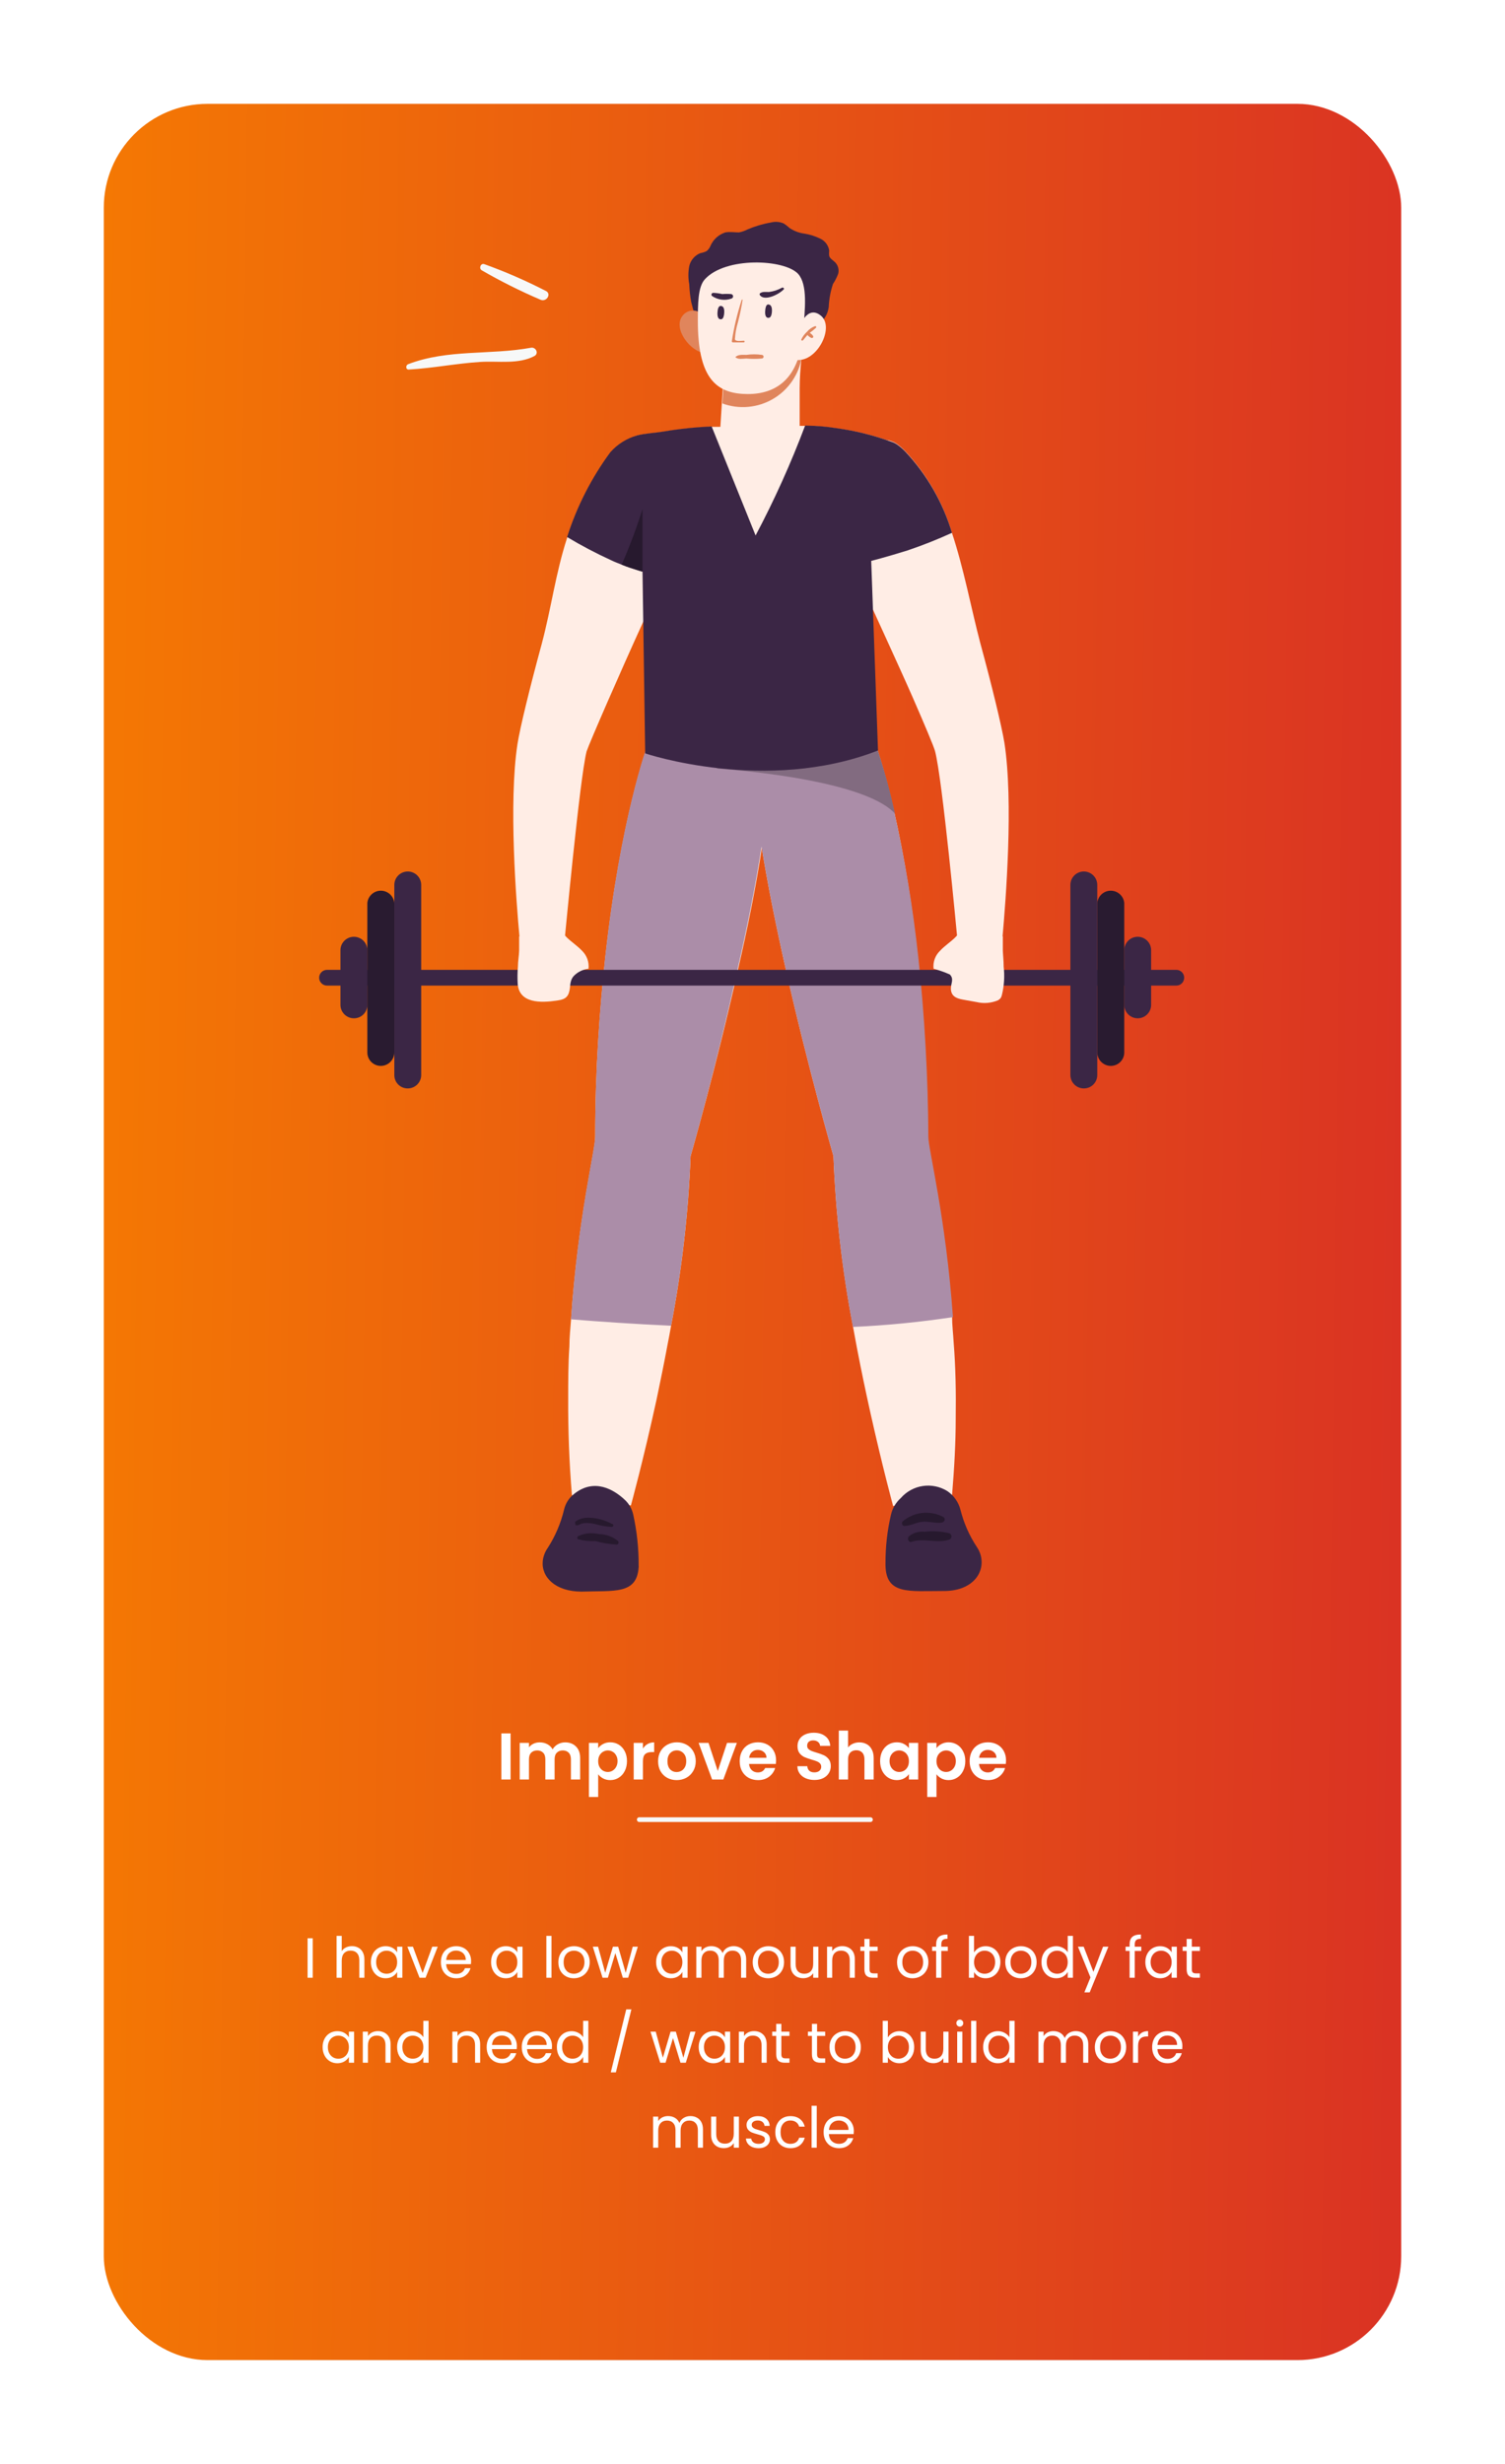 <svg width="319" height="522" viewBox="0 0 319 522" fill="none" xmlns="http://www.w3.org/2000/svg">
<g filter="url(#filter0_d_1_624)">
<rect x="22" y="12" width="275" height="478" rx="22" fill="url(#paint0_linear_1_624)"/>
</g>
<path d="M108.224 367.228V377H106.264V367.228H108.224ZM119.792 369.132C120.744 369.132 121.51 369.426 122.088 370.014C122.676 370.593 122.97 371.405 122.97 372.45V377H121.01V372.716C121.01 372.109 120.856 371.647 120.548 371.33C120.24 371.003 119.82 370.84 119.288 370.84C118.756 370.84 118.332 371.003 118.014 371.33C117.706 371.647 117.552 372.109 117.552 372.716V377H115.592V372.716C115.592 372.109 115.438 371.647 115.13 371.33C114.822 371.003 114.402 370.84 113.87 370.84C113.329 370.84 112.9 371.003 112.582 371.33C112.274 371.647 112.12 372.109 112.12 372.716V377H110.16V369.244H112.12V370.182C112.372 369.855 112.694 369.599 113.086 369.412C113.488 369.225 113.926 369.132 114.402 369.132C115.009 369.132 115.55 369.263 116.026 369.524C116.502 369.776 116.871 370.14 117.132 370.616C117.384 370.168 117.748 369.809 118.224 369.538C118.71 369.267 119.232 369.132 119.792 369.132ZM126.79 370.364C127.042 370.009 127.388 369.715 127.826 369.482C128.274 369.239 128.783 369.118 129.352 369.118C130.015 369.118 130.612 369.281 131.144 369.608C131.686 369.935 132.11 370.401 132.418 371.008C132.736 371.605 132.894 372.301 132.894 373.094C132.894 373.887 132.736 374.592 132.418 375.208C132.11 375.815 131.686 376.286 131.144 376.622C130.612 376.958 130.015 377.126 129.352 377.126C128.783 377.126 128.279 377.009 127.84 376.776C127.411 376.543 127.061 376.249 126.79 375.894V380.696H124.83V369.244H126.79V370.364ZM130.892 373.094C130.892 372.627 130.794 372.226 130.598 371.89C130.412 371.545 130.16 371.283 129.842 371.106C129.534 370.929 129.198 370.84 128.834 370.84C128.48 370.84 128.144 370.933 127.826 371.12C127.518 371.297 127.266 371.559 127.07 371.904C126.884 372.249 126.79 372.655 126.79 373.122C126.79 373.589 126.884 373.995 127.07 374.34C127.266 374.685 127.518 374.951 127.826 375.138C128.144 375.315 128.48 375.404 128.834 375.404C129.198 375.404 129.534 375.311 129.842 375.124C130.16 374.937 130.412 374.671 130.598 374.326C130.794 373.981 130.892 373.57 130.892 373.094ZM136.279 370.448C136.531 370.037 136.857 369.715 137.259 369.482C137.669 369.249 138.136 369.132 138.659 369.132V371.19H138.141C137.525 371.19 137.058 371.335 136.741 371.624C136.433 371.913 136.279 372.417 136.279 373.136V377H134.319V369.244H136.279V370.448ZM143.423 377.126C142.676 377.126 142.004 376.963 141.407 376.636C140.809 376.3 140.338 375.829 139.993 375.222C139.657 374.615 139.489 373.915 139.489 373.122C139.489 372.329 139.661 371.629 140.007 371.022C140.361 370.415 140.842 369.949 141.449 369.622C142.055 369.286 142.732 369.118 143.479 369.118C144.225 369.118 144.902 369.286 145.509 369.622C146.115 369.949 146.591 370.415 146.937 371.022C147.291 371.629 147.469 372.329 147.469 373.122C147.469 373.915 147.287 374.615 146.923 375.222C146.568 375.829 146.083 376.3 145.467 376.636C144.86 376.963 144.179 377.126 143.423 377.126ZM143.423 375.418C143.777 375.418 144.109 375.334 144.417 375.166C144.734 374.989 144.986 374.727 145.173 374.382C145.359 374.037 145.453 373.617 145.453 373.122C145.453 372.385 145.257 371.82 144.865 371.428C144.482 371.027 144.011 370.826 143.451 370.826C142.891 370.826 142.419 371.027 142.037 371.428C141.663 371.82 141.477 372.385 141.477 373.122C141.477 373.859 141.659 374.429 142.023 374.83C142.396 375.222 142.863 375.418 143.423 375.418ZM152.14 375.194L154.1 369.244H156.186L153.316 377H150.936L148.08 369.244H150.18L152.14 375.194ZM164.497 372.954C164.497 373.234 164.479 373.486 164.441 373.71H158.771C158.818 374.27 159.014 374.709 159.359 375.026C159.705 375.343 160.129 375.502 160.633 375.502C161.361 375.502 161.879 375.189 162.187 374.564H164.301C164.077 375.311 163.648 375.927 163.013 376.412C162.379 376.888 161.599 377.126 160.675 377.126C159.929 377.126 159.257 376.963 158.659 376.636C158.071 376.3 157.609 375.829 157.273 375.222C156.947 374.615 156.783 373.915 156.783 373.122C156.783 372.319 156.947 371.615 157.273 371.008C157.6 370.401 158.057 369.935 158.645 369.608C159.233 369.281 159.91 369.118 160.675 369.118C161.413 369.118 162.071 369.277 162.649 369.594C163.237 369.911 163.69 370.364 164.007 370.952C164.334 371.531 164.497 372.198 164.497 372.954ZM162.467 372.394C162.458 371.89 162.276 371.489 161.921 371.19C161.567 370.882 161.133 370.728 160.619 370.728C160.134 370.728 159.723 370.877 159.387 371.176C159.061 371.465 158.86 371.871 158.785 372.394H162.467ZM172.638 377.098C171.957 377.098 171.341 376.981 170.79 376.748C170.249 376.515 169.819 376.179 169.502 375.74C169.185 375.301 169.021 374.783 169.012 374.186H171.112C171.14 374.587 171.28 374.905 171.532 375.138C171.793 375.371 172.148 375.488 172.596 375.488C173.053 375.488 173.413 375.381 173.674 375.166C173.935 374.942 174.066 374.653 174.066 374.298C174.066 374.009 173.977 373.771 173.8 373.584C173.623 373.397 173.399 373.253 173.128 373.15C172.867 373.038 172.503 372.917 172.036 372.786C171.401 372.599 170.883 372.417 170.482 372.24C170.09 372.053 169.749 371.778 169.46 371.414C169.18 371.041 169.04 370.546 169.04 369.93C169.04 369.351 169.185 368.847 169.474 368.418C169.763 367.989 170.169 367.662 170.692 367.438C171.215 367.205 171.812 367.088 172.484 367.088C173.492 367.088 174.309 367.335 174.934 367.83C175.569 368.315 175.919 368.997 175.984 369.874H173.828C173.809 369.538 173.665 369.263 173.394 369.048C173.133 368.824 172.783 368.712 172.344 368.712C171.961 368.712 171.653 368.81 171.42 369.006C171.196 369.202 171.084 369.487 171.084 369.86C171.084 370.121 171.168 370.341 171.336 370.518C171.513 370.686 171.728 370.826 171.98 370.938C172.241 371.041 172.605 371.162 173.072 371.302C173.707 371.489 174.225 371.675 174.626 371.862C175.027 372.049 175.373 372.329 175.662 372.702C175.951 373.075 176.096 373.565 176.096 374.172C176.096 374.695 175.961 375.18 175.69 375.628C175.419 376.076 175.023 376.435 174.5 376.706C173.977 376.967 173.357 377.098 172.638 377.098ZM182.163 369.132C182.751 369.132 183.274 369.263 183.731 369.524C184.188 369.776 184.543 370.154 184.795 370.658C185.056 371.153 185.187 371.75 185.187 372.45V377H183.227V372.716C183.227 372.1 183.073 371.629 182.765 371.302C182.457 370.966 182.037 370.798 181.505 370.798C180.964 370.798 180.534 370.966 180.217 371.302C179.909 371.629 179.755 372.1 179.755 372.716V377H177.795V366.64H179.755V370.21C180.007 369.874 180.343 369.613 180.763 369.426C181.183 369.23 181.65 369.132 182.163 369.132ZM186.547 373.094C186.547 372.31 186.701 371.615 187.009 371.008C187.326 370.401 187.751 369.935 188.283 369.608C188.824 369.281 189.426 369.118 190.089 369.118C190.668 369.118 191.172 369.235 191.601 369.468C192.04 369.701 192.39 369.995 192.651 370.35V369.244H194.625V377H192.651V375.866C192.399 376.23 192.049 376.533 191.601 376.776C191.162 377.009 190.654 377.126 190.075 377.126C189.422 377.126 188.824 376.958 188.283 376.622C187.751 376.286 187.326 375.815 187.009 375.208C186.701 374.592 186.547 373.887 186.547 373.094ZM192.651 373.122C192.651 372.646 192.558 372.24 192.371 371.904C192.184 371.559 191.932 371.297 191.615 371.12C191.298 370.933 190.957 370.84 190.593 370.84C190.229 370.84 189.893 370.929 189.585 371.106C189.277 371.283 189.025 371.545 188.829 371.89C188.642 372.226 188.549 372.627 188.549 373.094C188.549 373.561 188.642 373.971 188.829 374.326C189.025 374.671 189.277 374.937 189.585 375.124C189.902 375.311 190.238 375.404 190.593 375.404C190.957 375.404 191.298 375.315 191.615 375.138C191.932 374.951 192.184 374.69 192.371 374.354C192.558 374.009 192.651 373.598 192.651 373.122ZM198.499 370.364C198.751 370.009 199.097 369.715 199.535 369.482C199.983 369.239 200.492 369.118 201.061 369.118C201.724 369.118 202.321 369.281 202.853 369.608C203.395 369.935 203.819 370.401 204.127 371.008C204.445 371.605 204.603 372.301 204.603 373.094C204.603 373.887 204.445 374.592 204.127 375.208C203.819 375.815 203.395 376.286 202.853 376.622C202.321 376.958 201.724 377.126 201.061 377.126C200.492 377.126 199.988 377.009 199.549 376.776C199.12 376.543 198.77 376.249 198.499 375.894V380.696H196.539V369.244H198.499V370.364ZM202.601 373.094C202.601 372.627 202.503 372.226 202.307 371.89C202.121 371.545 201.869 371.283 201.551 371.106C201.243 370.929 200.907 370.84 200.543 370.84C200.189 370.84 199.853 370.933 199.535 371.12C199.227 371.297 198.975 371.559 198.779 371.904C198.593 372.249 198.499 372.655 198.499 373.122C198.499 373.589 198.593 373.995 198.779 374.34C198.975 374.685 199.227 374.951 199.535 375.138C199.853 375.315 200.189 375.404 200.543 375.404C200.907 375.404 201.243 375.311 201.551 375.124C201.869 374.937 202.121 374.671 202.307 374.326C202.503 373.981 202.601 373.57 202.601 373.094ZM213.238 372.954C213.238 373.234 213.219 373.486 213.182 373.71H207.512C207.558 374.27 207.754 374.709 208.1 375.026C208.445 375.343 208.87 375.502 209.374 375.502C210.102 375.502 210.62 375.189 210.928 374.564H213.042C212.818 375.311 212.388 375.927 211.754 376.412C211.119 376.888 210.34 377.126 209.416 377.126C208.669 377.126 207.997 376.963 207.4 376.636C206.812 376.3 206.35 375.829 206.014 375.222C205.687 374.615 205.524 373.915 205.524 373.122C205.524 372.319 205.687 371.615 206.014 371.008C206.34 370.401 206.798 369.935 207.386 369.608C207.974 369.281 208.65 369.118 209.416 369.118C210.153 369.118 210.811 369.277 211.39 369.594C211.978 369.911 212.43 370.364 212.748 370.952C213.074 371.531 213.238 372.198 213.238 372.954ZM211.208 372.394C211.198 371.89 211.016 371.489 210.662 371.19C210.307 370.882 209.873 370.728 209.36 370.728C208.874 370.728 208.464 370.877 208.128 371.176C207.801 371.465 207.6 371.871 207.526 372.394H211.208Z" fill="white"/>
<path d="M66.284 410.636V419H65.192V410.636H66.284ZM74.608 412.304C75.104 412.304 75.552 412.412 75.952 412.628C76.352 412.836 76.664 413.152 76.888 413.576C77.12 414 77.236 414.516 77.236 415.124V419H76.156V415.28C76.156 414.624 75.992 414.124 75.664 413.78C75.336 413.428 74.888 413.252 74.32 413.252C73.744 413.252 73.284 413.432 72.94 413.792C72.604 414.152 72.436 414.676 72.436 415.364V419H71.344V410.12H72.436V413.36C72.652 413.024 72.948 412.764 73.324 412.58C73.708 412.396 74.136 412.304 74.608 412.304ZM78.612 415.688C78.612 415.016 78.748 414.428 79.02 413.924C79.292 413.412 79.664 413.016 80.136 412.736C80.616 412.456 81.148 412.316 81.732 412.316C82.308 412.316 82.808 412.44 83.232 412.688C83.656 412.936 83.972 413.248 84.18 413.624V412.424H85.284V419H84.18V417.776C83.964 418.16 83.64 418.48 83.208 418.736C82.784 418.984 82.288 419.108 81.72 419.108C81.136 419.108 80.608 418.964 80.136 418.676C79.664 418.388 79.292 417.984 79.02 417.464C78.748 416.944 78.612 416.352 78.612 415.688ZM84.18 415.7C84.18 415.204 84.08 414.772 83.88 414.404C83.68 414.036 83.408 413.756 83.064 413.564C82.728 413.364 82.356 413.264 81.948 413.264C81.54 413.264 81.168 413.36 80.832 413.552C80.496 413.744 80.228 414.024 80.028 414.392C79.828 414.76 79.728 415.192 79.728 415.688C79.728 416.192 79.828 416.632 80.028 417.008C80.228 417.376 80.496 417.66 80.832 417.86C81.168 418.052 81.54 418.148 81.948 418.148C82.356 418.148 82.728 418.052 83.064 417.86C83.408 417.66 83.68 417.376 83.88 417.008C84.08 416.632 84.18 416.196 84.18 415.7ZM89.577 417.992L91.617 412.424H92.781L90.201 419H88.929L86.349 412.424H87.525L89.577 417.992ZM99.856 415.46C99.856 415.668 99.844 415.888 99.82 416.12H94.564C94.604 416.768 94.824 417.276 95.224 417.644C95.632 418.004 96.124 418.184 96.7 418.184C97.172 418.184 97.564 418.076 97.876 417.86C98.196 417.636 98.42 417.34 98.548 416.972H99.724C99.548 417.604 99.196 418.12 98.668 418.52C98.14 418.912 97.484 419.108 96.7 419.108C96.076 419.108 95.516 418.968 95.02 418.688C94.532 418.408 94.148 418.012 93.868 417.5C93.588 416.98 93.448 416.38 93.448 415.7C93.448 415.02 93.584 414.424 93.856 413.912C94.128 413.4 94.508 413.008 94.996 412.736C95.492 412.456 96.06 412.316 96.7 412.316C97.324 412.316 97.876 412.452 98.356 412.724C98.836 412.996 99.204 413.372 99.46 413.852C99.724 414.324 99.856 414.86 99.856 415.46ZM98.728 415.232C98.728 414.816 98.636 414.46 98.452 414.164C98.268 413.86 98.016 413.632 97.696 413.48C97.384 413.32 97.036 413.24 96.652 413.24C96.1 413.24 95.628 413.416 95.236 413.768C94.852 414.12 94.632 414.608 94.576 415.232H98.728ZM104.088 415.688C104.088 415.016 104.224 414.428 104.496 413.924C104.768 413.412 105.14 413.016 105.612 412.736C106.092 412.456 106.624 412.316 107.208 412.316C107.784 412.316 108.284 412.44 108.708 412.688C109.132 412.936 109.448 413.248 109.656 413.624V412.424H110.76V419H109.656V417.776C109.44 418.16 109.116 418.48 108.684 418.736C108.26 418.984 107.764 419.108 107.196 419.108C106.612 419.108 106.084 418.964 105.612 418.676C105.14 418.388 104.768 417.984 104.496 417.464C104.224 416.944 104.088 416.352 104.088 415.688ZM109.656 415.7C109.656 415.204 109.556 414.772 109.356 414.404C109.156 414.036 108.884 413.756 108.54 413.564C108.204 413.364 107.832 413.264 107.424 413.264C107.016 413.264 106.644 413.36 106.308 413.552C105.972 413.744 105.704 414.024 105.504 414.392C105.304 414.76 105.204 415.192 105.204 415.688C105.204 416.192 105.304 416.632 105.504 417.008C105.704 417.376 105.972 417.66 106.308 417.86C106.644 418.052 107.016 418.148 107.424 418.148C107.832 418.148 108.204 418.052 108.54 417.86C108.884 417.66 109.156 417.376 109.356 417.008C109.556 416.632 109.656 416.196 109.656 415.7ZM116.897 410.12V419H115.805V410.12H116.897ZM121.626 419.108C121.01 419.108 120.45 418.968 119.946 418.688C119.45 418.408 119.058 418.012 118.77 417.5C118.49 416.98 118.35 416.38 118.35 415.7C118.35 415.028 118.494 414.436 118.782 413.924C119.078 413.404 119.478 413.008 119.982 412.736C120.486 412.456 121.05 412.316 121.674 412.316C122.298 412.316 122.862 412.456 123.366 412.736C123.87 413.008 124.266 413.4 124.554 413.912C124.85 414.424 124.998 415.02 124.998 415.7C124.998 416.38 124.846 416.98 124.542 417.5C124.246 418.012 123.842 418.408 123.33 418.688C122.818 418.968 122.25 419.108 121.626 419.108ZM121.626 418.148C122.018 418.148 122.386 418.056 122.73 417.872C123.074 417.688 123.35 417.412 123.558 417.044C123.774 416.676 123.882 416.228 123.882 415.7C123.882 415.172 123.778 414.724 123.57 414.356C123.362 413.988 123.09 413.716 122.754 413.54C122.418 413.356 122.054 413.264 121.662 413.264C121.262 413.264 120.894 413.356 120.558 413.54C120.23 413.716 119.966 413.988 119.766 414.356C119.566 414.724 119.466 415.172 119.466 415.7C119.466 416.236 119.562 416.688 119.754 417.056C119.954 417.424 120.218 417.7 120.546 417.884C120.874 418.06 121.234 418.148 121.626 418.148ZM135.194 412.424L133.142 419H132.014L130.43 413.78L128.846 419H127.718L125.654 412.424H126.77L128.282 417.944L129.914 412.424H131.03L132.626 417.956L134.114 412.424H135.194ZM139.069 415.688C139.069 415.016 139.205 414.428 139.477 413.924C139.749 413.412 140.121 413.016 140.593 412.736C141.073 412.456 141.605 412.316 142.189 412.316C142.765 412.316 143.265 412.44 143.689 412.688C144.113 412.936 144.429 413.248 144.637 413.624V412.424H145.741V419H144.637V417.776C144.421 418.16 144.097 418.48 143.665 418.736C143.241 418.984 142.745 419.108 142.177 419.108C141.593 419.108 141.065 418.964 140.593 418.676C140.121 418.388 139.749 417.984 139.477 417.464C139.205 416.944 139.069 416.352 139.069 415.688ZM144.637 415.7C144.637 415.204 144.537 414.772 144.337 414.404C144.137 414.036 143.865 413.756 143.521 413.564C143.185 413.364 142.813 413.264 142.405 413.264C141.997 413.264 141.625 413.36 141.289 413.552C140.953 413.744 140.685 414.024 140.485 414.392C140.285 414.76 140.185 415.192 140.185 415.688C140.185 416.192 140.285 416.632 140.485 417.008C140.685 417.376 140.953 417.66 141.289 417.86C141.625 418.052 141.997 418.148 142.405 418.148C142.813 418.148 143.185 418.052 143.521 417.86C143.865 417.66 144.137 417.376 144.337 417.008C144.537 416.632 144.637 416.196 144.637 415.7ZM155.494 412.304C156.006 412.304 156.462 412.412 156.862 412.628C157.262 412.836 157.578 413.152 157.81 413.576C158.042 414 158.158 414.516 158.158 415.124V419H157.078V415.28C157.078 414.624 156.914 414.124 156.586 413.78C156.266 413.428 155.83 413.252 155.278 413.252C154.71 413.252 154.258 413.436 153.922 413.804C153.586 414.164 153.418 414.688 153.418 415.376V419H152.338V415.28C152.338 414.624 152.174 414.124 151.846 413.78C151.526 413.428 151.09 413.252 150.538 413.252C149.97 413.252 149.518 413.436 149.182 413.804C148.846 414.164 148.678 414.688 148.678 415.376V419H147.586V412.424H148.678V413.372C148.894 413.028 149.182 412.764 149.542 412.58C149.91 412.396 150.314 412.304 150.754 412.304C151.306 412.304 151.794 412.428 152.218 412.676C152.642 412.924 152.958 413.288 153.166 413.768C153.35 413.304 153.654 412.944 154.078 412.688C154.502 412.432 154.974 412.304 155.494 412.304ZM162.817 419.108C162.201 419.108 161.641 418.968 161.137 418.688C160.641 418.408 160.249 418.012 159.961 417.5C159.681 416.98 159.541 416.38 159.541 415.7C159.541 415.028 159.685 414.436 159.973 413.924C160.269 413.404 160.669 413.008 161.173 412.736C161.677 412.456 162.241 412.316 162.865 412.316C163.489 412.316 164.053 412.456 164.557 412.736C165.061 413.008 165.457 413.4 165.745 413.912C166.041 414.424 166.189 415.02 166.189 415.7C166.189 416.38 166.037 416.98 165.733 417.5C165.437 418.012 165.033 418.408 164.521 418.688C164.009 418.968 163.441 419.108 162.817 419.108ZM162.817 418.148C163.209 418.148 163.577 418.056 163.921 417.872C164.265 417.688 164.541 417.412 164.749 417.044C164.965 416.676 165.073 416.228 165.073 415.7C165.073 415.172 164.969 414.724 164.761 414.356C164.553 413.988 164.281 413.716 163.945 413.54C163.609 413.356 163.245 413.264 162.853 413.264C162.453 413.264 162.085 413.356 161.749 413.54C161.421 413.716 161.157 413.988 160.957 414.356C160.757 414.724 160.657 415.172 160.657 415.7C160.657 416.236 160.753 416.688 160.945 417.056C161.145 417.424 161.409 417.7 161.737 417.884C162.065 418.06 162.425 418.148 162.817 418.148ZM173.457 412.424V419H172.365V418.028C172.157 418.364 171.865 418.628 171.489 418.82C171.121 419.004 170.713 419.096 170.265 419.096C169.753 419.096 169.293 418.992 168.885 418.784C168.477 418.568 168.153 418.248 167.913 417.824C167.681 417.4 167.565 416.884 167.565 416.276V412.424H168.645V416.132C168.645 416.78 168.809 417.28 169.137 417.632C169.465 417.976 169.913 418.148 170.481 418.148C171.065 418.148 171.525 417.968 171.861 417.608C172.197 417.248 172.365 416.724 172.365 416.036V412.424H173.457ZM178.505 412.304C179.305 412.304 179.953 412.548 180.449 413.036C180.945 413.516 181.193 414.212 181.193 415.124V419H180.113V415.28C180.113 414.624 179.949 414.124 179.621 413.78C179.293 413.428 178.845 413.252 178.277 413.252C177.701 413.252 177.241 413.432 176.897 413.792C176.561 414.152 176.393 414.676 176.393 415.364V419H175.301V412.424H176.393V413.36C176.609 413.024 176.901 412.764 177.269 412.58C177.645 412.396 178.057 412.304 178.505 412.304ZM184.309 413.324V417.2C184.309 417.52 184.377 417.748 184.513 417.884C184.649 418.012 184.885 418.076 185.221 418.076H186.025V419H185.041C184.433 419 183.977 418.86 183.673 418.58C183.369 418.3 183.217 417.84 183.217 417.2V413.324H182.365V412.424H183.217V410.768H184.309V412.424H186.025V413.324H184.309ZM193.415 419.108C192.799 419.108 192.239 418.968 191.735 418.688C191.239 418.408 190.847 418.012 190.559 417.5C190.279 416.98 190.139 416.38 190.139 415.7C190.139 415.028 190.283 414.436 190.571 413.924C190.867 413.404 191.267 413.008 191.771 412.736C192.275 412.456 192.839 412.316 193.463 412.316C194.087 412.316 194.651 412.456 195.155 412.736C195.659 413.008 196.055 413.4 196.343 413.912C196.639 414.424 196.787 415.02 196.787 415.7C196.787 416.38 196.635 416.98 196.331 417.5C196.035 418.012 195.631 418.408 195.119 418.688C194.607 418.968 194.039 419.108 193.415 419.108ZM193.415 418.148C193.807 418.148 194.175 418.056 194.519 417.872C194.863 417.688 195.139 417.412 195.347 417.044C195.563 416.676 195.671 416.228 195.671 415.7C195.671 415.172 195.567 414.724 195.359 414.356C195.151 413.988 194.879 413.716 194.543 413.54C194.207 413.356 193.843 413.264 193.451 413.264C193.051 413.264 192.683 413.356 192.347 413.54C192.019 413.716 191.755 413.988 191.555 414.356C191.355 414.724 191.255 415.172 191.255 415.7C191.255 416.236 191.351 416.688 191.543 417.056C191.743 417.424 192.007 417.7 192.335 417.884C192.663 418.06 193.023 418.148 193.415 418.148ZM200.899 413.324H199.519V419H198.427V413.324H197.575V412.424H198.427V411.956C198.427 411.22 198.615 410.684 198.991 410.348C199.375 410.004 199.987 409.832 200.827 409.832V410.744C200.347 410.744 200.007 410.84 199.807 411.032C199.615 411.216 199.519 411.524 199.519 411.956V412.424H200.899V413.324ZM206.463 413.648C206.687 413.256 207.015 412.936 207.447 412.688C207.879 412.44 208.371 412.316 208.923 412.316C209.515 412.316 210.047 412.456 210.519 412.736C210.991 413.016 211.363 413.412 211.635 413.924C211.907 414.428 212.043 415.016 212.043 415.688C212.043 416.352 211.907 416.944 211.635 417.464C211.363 417.984 210.987 418.388 210.507 418.676C210.035 418.964 209.507 419.108 208.923 419.108C208.355 419.108 207.855 418.984 207.423 418.736C206.999 418.488 206.679 418.172 206.463 417.788V419H205.371V410.12H206.463V413.648ZM210.927 415.688C210.927 415.192 210.827 414.76 210.627 414.392C210.427 414.024 210.155 413.744 209.811 413.552C209.475 413.36 209.103 413.264 208.695 413.264C208.295 413.264 207.923 413.364 207.579 413.564C207.243 413.756 206.971 414.04 206.763 414.416C206.563 414.784 206.463 415.212 206.463 415.7C206.463 416.196 206.563 416.632 206.763 417.008C206.971 417.376 207.243 417.66 207.579 417.86C207.923 418.052 208.295 418.148 208.695 418.148C209.103 418.148 209.475 418.052 209.811 417.86C210.155 417.66 210.427 417.376 210.627 417.008C210.827 416.632 210.927 416.192 210.927 415.688ZM216.349 419.108C215.733 419.108 215.173 418.968 214.669 418.688C214.173 418.408 213.781 418.012 213.493 417.5C213.213 416.98 213.073 416.38 213.073 415.7C213.073 415.028 213.217 414.436 213.505 413.924C213.801 413.404 214.201 413.008 214.705 412.736C215.209 412.456 215.773 412.316 216.397 412.316C217.021 412.316 217.585 412.456 218.089 412.736C218.593 413.008 218.989 413.4 219.277 413.912C219.573 414.424 219.721 415.02 219.721 415.7C219.721 416.38 219.569 416.98 219.265 417.5C218.969 418.012 218.565 418.408 218.053 418.688C217.541 418.968 216.973 419.108 216.349 419.108ZM216.349 418.148C216.741 418.148 217.109 418.056 217.453 417.872C217.797 417.688 218.073 417.412 218.281 417.044C218.497 416.676 218.605 416.228 218.605 415.7C218.605 415.172 218.501 414.724 218.293 414.356C218.085 413.988 217.813 413.716 217.477 413.54C217.141 413.356 216.777 413.264 216.385 413.264C215.985 413.264 215.617 413.356 215.281 413.54C214.953 413.716 214.689 413.988 214.489 414.356C214.289 414.724 214.189 415.172 214.189 415.7C214.189 416.236 214.285 416.688 214.477 417.056C214.677 417.424 214.941 417.7 215.269 417.884C215.597 418.06 215.957 418.148 216.349 418.148ZM220.748 415.688C220.748 415.016 220.884 414.428 221.156 413.924C221.428 413.412 221.8 413.016 222.272 412.736C222.752 412.456 223.288 412.316 223.88 412.316C224.392 412.316 224.868 412.436 225.308 412.676C225.748 412.908 226.084 413.216 226.316 413.6V410.12H227.42V419H226.316V417.764C226.1 418.156 225.78 418.48 225.356 418.736C224.932 418.984 224.436 419.108 223.868 419.108C223.284 419.108 222.752 418.964 222.272 418.676C221.8 418.388 221.428 417.984 221.156 417.464C220.884 416.944 220.748 416.352 220.748 415.688ZM226.316 415.7C226.316 415.204 226.216 414.772 226.016 414.404C225.816 414.036 225.544 413.756 225.2 413.564C224.864 413.364 224.492 413.264 224.084 413.264C223.676 413.264 223.304 413.36 222.968 413.552C222.632 413.744 222.364 414.024 222.164 414.392C221.964 414.76 221.864 415.192 221.864 415.688C221.864 416.192 221.964 416.632 222.164 417.008C222.364 417.376 222.632 417.66 222.968 417.86C223.304 418.052 223.676 418.148 224.084 418.148C224.492 418.148 224.864 418.052 225.2 417.86C225.544 417.66 225.816 417.376 226.016 417.008C226.216 416.632 226.316 416.196 226.316 415.7ZM234.93 412.424L230.97 422.096H229.842L231.138 418.928L228.486 412.424H229.698L231.762 417.752L233.802 412.424H234.93ZM241.903 413.324H240.523V419H239.431V413.324H238.579V412.424H239.431V411.956C239.431 411.22 239.619 410.684 239.995 410.348C240.379 410.004 240.991 409.832 241.831 409.832V410.744C241.351 410.744 241.011 410.84 240.811 411.032C240.619 411.216 240.523 411.524 240.523 411.956V412.424H241.903V413.324ZM242.768 415.688C242.768 415.016 242.904 414.428 243.176 413.924C243.448 413.412 243.82 413.016 244.292 412.736C244.772 412.456 245.304 412.316 245.888 412.316C246.464 412.316 246.964 412.44 247.388 412.688C247.812 412.936 248.128 413.248 248.336 413.624V412.424H249.44V419H248.336V417.776C248.12 418.16 247.796 418.48 247.364 418.736C246.94 418.984 246.444 419.108 245.876 419.108C245.292 419.108 244.764 418.964 244.292 418.676C243.82 418.388 243.448 417.984 243.176 417.464C242.904 416.944 242.768 416.352 242.768 415.688ZM248.336 415.7C248.336 415.204 248.236 414.772 248.036 414.404C247.836 414.036 247.564 413.756 247.22 413.564C246.884 413.364 246.512 413.264 246.104 413.264C245.696 413.264 245.324 413.36 244.988 413.552C244.652 413.744 244.384 414.024 244.184 414.392C243.984 414.76 243.884 415.192 243.884 415.688C243.884 416.192 243.984 416.632 244.184 417.008C244.384 417.376 244.652 417.66 244.988 417.86C245.324 418.052 245.696 418.148 246.104 418.148C246.512 418.148 246.884 418.052 247.22 417.86C247.564 417.66 247.836 417.376 248.036 417.008C248.236 416.632 248.336 416.196 248.336 415.7ZM252.617 413.324V417.2C252.617 417.52 252.685 417.748 252.821 417.884C252.957 418.012 253.193 418.076 253.529 418.076H254.333V419H253.349C252.741 419 252.285 418.86 251.981 418.58C251.677 418.3 251.525 417.84 251.525 417.2V413.324H250.673V412.424H251.525V410.768H252.617V412.424H254.333V413.324H252.617ZM68.381 433.688C68.381 433.016 68.517 432.428 68.789 431.924C69.061 431.412 69.433 431.016 69.905 430.736C70.385 430.456 70.917 430.316 71.501 430.316C72.077 430.316 72.577 430.44 73.001 430.688C73.425 430.936 73.741 431.248 73.949 431.624V430.424H75.053V437H73.949V435.776C73.733 436.16 73.409 436.48 72.977 436.736C72.553 436.984 72.057 437.108 71.489 437.108C70.905 437.108 70.377 436.964 69.905 436.676C69.433 436.388 69.061 435.984 68.789 435.464C68.517 434.944 68.381 434.352 68.381 433.688ZM73.949 433.7C73.949 433.204 73.849 432.772 73.649 432.404C73.449 432.036 73.177 431.756 72.833 431.564C72.497 431.364 72.125 431.264 71.717 431.264C71.309 431.264 70.937 431.36 70.601 431.552C70.265 431.744 69.997 432.024 69.797 432.392C69.597 432.76 69.497 433.192 69.497 433.688C69.497 434.192 69.597 434.632 69.797 435.008C69.997 435.376 70.265 435.66 70.601 435.86C70.937 436.052 71.309 436.148 71.717 436.148C72.125 436.148 72.497 436.052 72.833 435.86C73.177 435.66 73.449 435.376 73.649 435.008C73.849 434.632 73.949 434.196 73.949 433.7ZM80.103 430.304C80.903 430.304 81.551 430.548 82.047 431.036C82.543 431.516 82.791 432.212 82.791 433.124V437H81.711V433.28C81.711 432.624 81.547 432.124 81.219 431.78C80.891 431.428 80.443 431.252 79.875 431.252C79.299 431.252 78.839 431.432 78.495 431.792C78.159 432.152 77.991 432.676 77.991 433.364V437H76.899V430.424H77.991V431.36C78.207 431.024 78.499 430.764 78.867 430.58C79.243 430.396 79.655 430.304 80.103 430.304ZM84.166 433.688C84.166 433.016 84.302 432.428 84.574 431.924C84.846 431.412 85.218 431.016 85.69 430.736C86.17 430.456 86.706 430.316 87.298 430.316C87.81 430.316 88.286 430.436 88.726 430.676C89.166 430.908 89.502 431.216 89.734 431.6V428.12H90.838V437H89.734V435.764C89.518 436.156 89.198 436.48 88.774 436.736C88.35 436.984 87.854 437.108 87.286 437.108C86.702 437.108 86.17 436.964 85.69 436.676C85.218 436.388 84.846 435.984 84.574 435.464C84.302 434.944 84.166 434.352 84.166 433.688ZM89.734 433.7C89.734 433.204 89.634 432.772 89.434 432.404C89.234 432.036 88.962 431.756 88.618 431.564C88.282 431.364 87.91 431.264 87.502 431.264C87.094 431.264 86.722 431.36 86.386 431.552C86.05 431.744 85.782 432.024 85.582 432.392C85.382 432.76 85.282 433.192 85.282 433.688C85.282 434.192 85.382 434.632 85.582 435.008C85.782 435.376 86.05 435.66 86.386 435.86C86.722 436.052 87.094 436.148 87.502 436.148C87.91 436.148 88.282 436.052 88.618 435.86C88.962 435.66 89.234 435.376 89.434 435.008C89.634 434.632 89.734 434.196 89.734 433.7ZM99.087 430.304C99.887 430.304 100.535 430.548 101.031 431.036C101.527 431.516 101.775 432.212 101.775 433.124V437H100.695V433.28C100.695 432.624 100.531 432.124 100.203 431.78C99.875 431.428 99.427 431.252 98.859 431.252C98.283 431.252 97.823 431.432 97.479 431.792C97.143 432.152 96.975 432.676 96.975 433.364V437H95.883V430.424H96.975V431.36C97.191 431.024 97.483 430.764 97.851 430.58C98.227 430.396 98.639 430.304 99.087 430.304ZM109.559 433.46C109.559 433.668 109.547 433.888 109.523 434.12H104.267C104.307 434.768 104.527 435.276 104.927 435.644C105.335 436.004 105.827 436.184 106.403 436.184C106.875 436.184 107.267 436.076 107.579 435.86C107.899 435.636 108.123 435.34 108.251 434.972H109.427C109.251 435.604 108.899 436.12 108.371 436.52C107.843 436.912 107.187 437.108 106.403 437.108C105.779 437.108 105.219 436.968 104.723 436.688C104.235 436.408 103.851 436.012 103.571 435.5C103.291 434.98 103.151 434.38 103.151 433.7C103.151 433.02 103.287 432.424 103.559 431.912C103.831 431.4 104.211 431.008 104.699 430.736C105.195 430.456 105.763 430.316 106.403 430.316C107.027 430.316 107.579 430.452 108.059 430.724C108.539 430.996 108.907 431.372 109.163 431.852C109.427 432.324 109.559 432.86 109.559 433.46ZM108.431 433.232C108.431 432.816 108.339 432.46 108.155 432.164C107.971 431.86 107.719 431.632 107.399 431.48C107.087 431.32 106.739 431.24 106.355 431.24C105.803 431.24 105.331 431.416 104.939 431.768C104.555 432.12 104.335 432.608 104.279 433.232H108.431ZM117 433.46C117 433.668 116.988 433.888 116.964 434.12H111.708C111.748 434.768 111.968 435.276 112.368 435.644C112.776 436.004 113.268 436.184 113.844 436.184C114.316 436.184 114.708 436.076 115.02 435.86C115.34 435.636 115.564 435.34 115.692 434.972H116.868C116.692 435.604 116.34 436.12 115.812 436.52C115.284 436.912 114.628 437.108 113.844 437.108C113.22 437.108 112.66 436.968 112.164 436.688C111.676 436.408 111.292 436.012 111.012 435.5C110.732 434.98 110.592 434.38 110.592 433.7C110.592 433.02 110.728 432.424 111 431.912C111.272 431.4 111.652 431.008 112.14 430.736C112.636 430.456 113.204 430.316 113.844 430.316C114.468 430.316 115.02 430.452 115.5 430.724C115.98 430.996 116.348 431.372 116.604 431.852C116.868 432.324 117 432.86 117 433.46ZM115.872 433.232C115.872 432.816 115.78 432.46 115.596 432.164C115.412 431.86 115.16 431.632 114.84 431.48C114.528 431.32 114.18 431.24 113.796 431.24C113.244 431.24 112.772 431.416 112.38 431.768C111.996 432.12 111.776 432.608 111.72 433.232H115.872ZM118.034 433.688C118.034 433.016 118.17 432.428 118.442 431.924C118.714 431.412 119.086 431.016 119.558 430.736C120.038 430.456 120.574 430.316 121.166 430.316C121.678 430.316 122.154 430.436 122.594 430.676C123.034 430.908 123.37 431.216 123.602 431.6V428.12H124.706V437H123.602V435.764C123.386 436.156 123.066 436.48 122.642 436.736C122.218 436.984 121.722 437.108 121.154 437.108C120.57 437.108 120.038 436.964 119.558 436.676C119.086 436.388 118.714 435.984 118.442 435.464C118.17 434.944 118.034 434.352 118.034 433.688ZM123.602 433.7C123.602 433.204 123.502 432.772 123.302 432.404C123.102 432.036 122.83 431.756 122.486 431.564C122.15 431.364 121.778 431.264 121.37 431.264C120.962 431.264 120.59 431.36 120.254 431.552C119.918 431.744 119.65 432.024 119.45 432.392C119.25 432.76 119.15 433.192 119.15 433.688C119.15 434.192 119.25 434.632 119.45 435.008C119.65 435.376 119.918 435.66 120.254 435.86C120.59 436.052 120.962 436.148 121.37 436.148C121.778 436.148 122.15 436.052 122.486 435.86C122.83 435.66 123.102 435.376 123.302 435.008C123.502 434.632 123.602 434.196 123.602 433.7ZM133.83 425.696L130.542 439.04H129.462L132.738 425.696H133.83ZM147.416 430.424L145.364 437H144.236L142.652 431.78L141.068 437H139.94L137.876 430.424H138.992L140.504 435.944L142.136 430.424H143.252L144.848 435.956L146.336 430.424H147.416ZM148.092 433.688C148.092 433.016 148.228 432.428 148.5 431.924C148.772 431.412 149.144 431.016 149.616 430.736C150.096 430.456 150.628 430.316 151.212 430.316C151.788 430.316 152.288 430.44 152.712 430.688C153.136 430.936 153.452 431.248 153.66 431.624V430.424H154.764V437H153.66V435.776C153.444 436.16 153.12 436.48 152.688 436.736C152.264 436.984 151.768 437.108 151.2 437.108C150.616 437.108 150.088 436.964 149.616 436.676C149.144 436.388 148.772 435.984 148.5 435.464C148.228 434.944 148.092 434.352 148.092 433.688ZM153.66 433.7C153.66 433.204 153.56 432.772 153.36 432.404C153.16 432.036 152.888 431.756 152.544 431.564C152.208 431.364 151.836 431.264 151.428 431.264C151.02 431.264 150.648 431.36 150.312 431.552C149.976 431.744 149.708 432.024 149.508 432.392C149.308 432.76 149.208 433.192 149.208 433.688C149.208 434.192 149.308 434.632 149.508 435.008C149.708 435.376 149.976 435.66 150.312 435.86C150.648 436.052 151.02 436.148 151.428 436.148C151.836 436.148 152.208 436.052 152.544 435.86C152.888 435.66 153.16 435.376 153.36 435.008C153.56 434.632 153.66 434.196 153.66 433.7ZM159.814 430.304C160.614 430.304 161.262 430.548 161.758 431.036C162.254 431.516 162.502 432.212 162.502 433.124V437H161.422V433.28C161.422 432.624 161.258 432.124 160.93 431.78C160.602 431.428 160.154 431.252 159.586 431.252C159.01 431.252 158.55 431.432 158.206 431.792C157.87 432.152 157.702 432.676 157.702 433.364V437H156.61V430.424H157.702V431.36C157.918 431.024 158.21 430.764 158.578 430.58C158.954 430.396 159.366 430.304 159.814 430.304ZM165.617 431.324V435.2C165.617 435.52 165.685 435.748 165.821 435.884C165.957 436.012 166.193 436.076 166.529 436.076H167.333V437H166.349C165.741 437 165.285 436.86 164.981 436.58C164.677 436.3 164.525 435.84 164.525 435.2V431.324H163.673V430.424H164.525V428.768H165.617V430.424H167.333V431.324H165.617ZM173.188 431.324V435.2C173.188 435.52 173.256 435.748 173.392 435.884C173.528 436.012 173.764 436.076 174.1 436.076H174.904V437H173.92C173.312 437 172.856 436.86 172.552 436.58C172.248 436.3 172.096 435.84 172.096 435.2V431.324H171.244V430.424H172.096V428.768H173.188V430.424H174.904V431.324H173.188ZM179.095 437.108C178.479 437.108 177.919 436.968 177.415 436.688C176.919 436.408 176.527 436.012 176.239 435.5C175.959 434.98 175.819 434.38 175.819 433.7C175.819 433.028 175.963 432.436 176.251 431.924C176.547 431.404 176.947 431.008 177.451 430.736C177.955 430.456 178.519 430.316 179.143 430.316C179.767 430.316 180.331 430.456 180.835 430.736C181.339 431.008 181.735 431.4 182.023 431.912C182.319 432.424 182.467 433.02 182.467 433.7C182.467 434.38 182.315 434.98 182.011 435.5C181.715 436.012 181.311 436.408 180.799 436.688C180.287 436.968 179.719 437.108 179.095 437.108ZM179.095 436.148C179.487 436.148 179.855 436.056 180.199 435.872C180.543 435.688 180.819 435.412 181.027 435.044C181.243 434.676 181.351 434.228 181.351 433.7C181.351 433.172 181.247 432.724 181.039 432.356C180.831 431.988 180.559 431.716 180.223 431.54C179.887 431.356 179.523 431.264 179.131 431.264C178.731 431.264 178.363 431.356 178.027 431.54C177.699 431.716 177.435 431.988 177.235 432.356C177.035 432.724 176.935 433.172 176.935 433.7C176.935 434.236 177.031 434.688 177.223 435.056C177.423 435.424 177.687 435.7 178.015 435.884C178.343 436.06 178.703 436.148 179.095 436.148ZM188.194 431.648C188.418 431.256 188.746 430.936 189.178 430.688C189.61 430.44 190.102 430.316 190.654 430.316C191.246 430.316 191.778 430.456 192.25 430.736C192.722 431.016 193.094 431.412 193.366 431.924C193.638 432.428 193.774 433.016 193.774 433.688C193.774 434.352 193.638 434.944 193.366 435.464C193.094 435.984 192.718 436.388 192.238 436.676C191.766 436.964 191.238 437.108 190.654 437.108C190.086 437.108 189.586 436.984 189.154 436.736C188.73 436.488 188.41 436.172 188.194 435.788V437H187.102V428.12H188.194V431.648ZM192.658 433.688C192.658 433.192 192.558 432.76 192.358 432.392C192.158 432.024 191.886 431.744 191.542 431.552C191.206 431.36 190.834 431.264 190.426 431.264C190.026 431.264 189.654 431.364 189.31 431.564C188.974 431.756 188.702 432.04 188.494 432.416C188.294 432.784 188.194 433.212 188.194 433.7C188.194 434.196 188.294 434.632 188.494 435.008C188.702 435.376 188.974 435.66 189.31 435.86C189.654 436.052 190.026 436.148 190.426 436.148C190.834 436.148 191.206 436.052 191.542 435.86C191.886 435.66 192.158 435.376 192.358 435.008C192.558 434.632 192.658 434.192 192.658 433.688ZM201.043 430.424V437H199.951V436.028C199.743 436.364 199.451 436.628 199.075 436.82C198.707 437.004 198.299 437.096 197.851 437.096C197.339 437.096 196.879 436.992 196.471 436.784C196.063 436.568 195.739 436.248 195.499 435.824C195.267 435.4 195.151 434.884 195.151 434.276V430.424H196.231V434.132C196.231 434.78 196.395 435.28 196.723 435.632C197.051 435.976 197.499 436.148 198.067 436.148C198.651 436.148 199.111 435.968 199.447 435.608C199.783 435.248 199.951 434.724 199.951 434.036V430.424H201.043ZM203.451 429.356C203.243 429.356 203.067 429.284 202.923 429.14C202.779 428.996 202.707 428.82 202.707 428.612C202.707 428.404 202.779 428.228 202.923 428.084C203.067 427.94 203.243 427.868 203.451 427.868C203.651 427.868 203.819 427.94 203.955 428.084C204.099 428.228 204.171 428.404 204.171 428.612C204.171 428.82 204.099 428.996 203.955 429.14C203.819 429.284 203.651 429.356 203.451 429.356ZM203.979 430.424V437H202.887V430.424H203.979ZM206.932 428.12V437H205.84V428.12H206.932ZM208.385 433.688C208.385 433.016 208.521 432.428 208.793 431.924C209.065 431.412 209.437 431.016 209.909 430.736C210.389 430.456 210.925 430.316 211.517 430.316C212.029 430.316 212.505 430.436 212.945 430.676C213.385 430.908 213.721 431.216 213.953 431.6V428.12H215.057V437H213.953V435.764C213.737 436.156 213.417 436.48 212.993 436.736C212.569 436.984 212.073 437.108 211.505 437.108C210.921 437.108 210.389 436.964 209.909 436.676C209.437 436.388 209.065 435.984 208.793 435.464C208.521 434.944 208.385 434.352 208.385 433.688ZM213.953 433.7C213.953 433.204 213.853 432.772 213.653 432.404C213.453 432.036 213.181 431.756 212.837 431.564C212.501 431.364 212.129 431.264 211.721 431.264C211.313 431.264 210.941 431.36 210.605 431.552C210.269 431.744 210.001 432.024 209.801 432.392C209.601 432.76 209.501 433.192 209.501 433.688C209.501 434.192 209.601 434.632 209.801 435.008C210.001 435.376 210.269 435.66 210.605 435.86C210.941 436.052 211.313 436.148 211.721 436.148C212.129 436.148 212.501 436.052 212.837 435.86C213.181 435.66 213.453 435.376 213.653 435.008C213.853 434.632 213.953 434.196 213.953 433.7ZM228.01 430.304C228.522 430.304 228.978 430.412 229.378 430.628C229.778 430.836 230.094 431.152 230.326 431.576C230.558 432 230.674 432.516 230.674 433.124V437H229.594V433.28C229.594 432.624 229.43 432.124 229.102 431.78C228.782 431.428 228.346 431.252 227.794 431.252C227.226 431.252 226.774 431.436 226.438 431.804C226.102 432.164 225.934 432.688 225.934 433.376V437H224.854V433.28C224.854 432.624 224.69 432.124 224.362 431.78C224.042 431.428 223.606 431.252 223.054 431.252C222.486 431.252 222.034 431.436 221.698 431.804C221.362 432.164 221.194 432.688 221.194 433.376V437H220.102V430.424H221.194V431.372C221.41 431.028 221.698 430.764 222.058 430.58C222.426 430.396 222.83 430.304 223.27 430.304C223.822 430.304 224.31 430.428 224.734 430.676C225.158 430.924 225.474 431.288 225.682 431.768C225.866 431.304 226.17 430.944 226.594 430.688C227.018 430.432 227.49 430.304 228.01 430.304ZM235.333 437.108C234.717 437.108 234.157 436.968 233.653 436.688C233.157 436.408 232.765 436.012 232.477 435.5C232.197 434.98 232.057 434.38 232.057 433.7C232.057 433.028 232.201 432.436 232.489 431.924C232.785 431.404 233.185 431.008 233.689 430.736C234.193 430.456 234.757 430.316 235.381 430.316C236.005 430.316 236.569 430.456 237.073 430.736C237.577 431.008 237.973 431.4 238.261 431.912C238.557 432.424 238.705 433.02 238.705 433.7C238.705 434.38 238.553 434.98 238.249 435.5C237.953 436.012 237.549 436.408 237.037 436.688C236.525 436.968 235.957 437.108 235.333 437.108ZM235.333 436.148C235.725 436.148 236.093 436.056 236.437 435.872C236.781 435.688 237.057 435.412 237.265 435.044C237.481 434.676 237.589 434.228 237.589 433.7C237.589 433.172 237.485 432.724 237.277 432.356C237.069 431.988 236.797 431.716 236.461 431.54C236.125 431.356 235.761 431.264 235.369 431.264C234.969 431.264 234.601 431.356 234.265 431.54C233.937 431.716 233.673 431.988 233.473 432.356C233.273 432.724 233.173 433.172 233.173 433.7C233.173 434.236 233.269 434.688 233.461 435.056C233.661 435.424 233.925 435.7 234.253 435.884C234.581 436.06 234.941 436.148 235.333 436.148ZM241.233 431.492C241.425 431.116 241.697 430.824 242.049 430.616C242.409 430.408 242.845 430.304 243.357 430.304V431.432H243.069C241.845 431.432 241.233 432.096 241.233 433.424V437H240.141V430.424H241.233V431.492ZM250.617 433.46C250.617 433.668 250.605 433.888 250.581 434.12H245.325C245.365 434.768 245.585 435.276 245.985 435.644C246.393 436.004 246.885 436.184 247.461 436.184C247.933 436.184 248.325 436.076 248.637 435.86C248.957 435.636 249.181 435.34 249.309 434.972H250.485C250.309 435.604 249.957 436.12 249.429 436.52C248.901 436.912 248.245 437.108 247.461 437.108C246.837 437.108 246.277 436.968 245.781 436.688C245.293 436.408 244.909 436.012 244.629 435.5C244.349 434.98 244.209 434.38 244.209 433.7C244.209 433.02 244.345 432.424 244.617 431.912C244.889 431.4 245.269 431.008 245.757 430.736C246.253 430.456 246.821 430.316 247.461 430.316C248.085 430.316 248.637 430.452 249.117 430.724C249.597 430.996 249.965 431.372 250.221 431.852C250.485 432.324 250.617 432.86 250.617 433.46ZM249.489 433.232C249.489 432.816 249.397 432.46 249.213 432.164C249.029 431.86 248.777 431.632 248.457 431.48C248.145 431.32 247.797 431.24 247.413 431.24C246.861 431.24 246.389 431.416 245.997 431.768C245.613 432.12 245.393 432.608 245.337 433.232H249.489ZM146.336 448.304C146.848 448.304 147.304 448.412 147.704 448.628C148.104 448.836 148.42 449.152 148.652 449.576C148.884 450 149 450.516 149 451.124V455H147.92V451.28C147.92 450.624 147.756 450.124 147.428 449.78C147.108 449.428 146.672 449.252 146.12 449.252C145.552 449.252 145.1 449.436 144.764 449.804C144.428 450.164 144.26 450.688 144.26 451.376V455H143.18V451.28C143.18 450.624 143.016 450.124 142.688 449.78C142.368 449.428 141.932 449.252 141.38 449.252C140.812 449.252 140.36 449.436 140.024 449.804C139.688 450.164 139.52 450.688 139.52 451.376V455H138.428V448.424H139.52V449.372C139.736 449.028 140.024 448.764 140.384 448.58C140.752 448.396 141.156 448.304 141.596 448.304C142.148 448.304 142.636 448.428 143.06 448.676C143.484 448.924 143.8 449.288 144.008 449.768C144.192 449.304 144.496 448.944 144.92 448.688C145.344 448.432 145.816 448.304 146.336 448.304ZM156.623 448.424V455H155.531V454.028C155.323 454.364 155.031 454.628 154.655 454.82C154.287 455.004 153.879 455.096 153.431 455.096C152.919 455.096 152.459 454.992 152.051 454.784C151.643 454.568 151.319 454.248 151.079 453.824C150.847 453.4 150.731 452.884 150.731 452.276V448.424H151.811V452.132C151.811 452.78 151.975 453.28 152.303 453.632C152.631 453.976 153.079 454.148 153.647 454.148C154.231 454.148 154.691 453.968 155.027 453.608C155.363 453.248 155.531 452.724 155.531 452.036V448.424H156.623ZM160.795 455.108C160.291 455.108 159.839 455.024 159.439 454.856C159.039 454.68 158.723 454.44 158.491 454.136C158.259 453.824 158.131 453.468 158.107 453.068H159.235C159.267 453.396 159.419 453.664 159.691 453.872C159.971 454.08 160.335 454.184 160.783 454.184C161.199 454.184 161.527 454.092 161.767 453.908C162.007 453.724 162.127 453.492 162.127 453.212C162.127 452.924 161.999 452.712 161.743 452.576C161.487 452.432 161.091 452.292 160.555 452.156C160.067 452.028 159.667 451.9 159.355 451.772C159.051 451.636 158.787 451.44 158.563 451.184C158.347 450.92 158.239 450.576 158.239 450.152C158.239 449.816 158.339 449.508 158.539 449.228C158.739 448.948 159.023 448.728 159.391 448.568C159.759 448.4 160.179 448.316 160.651 448.316C161.379 448.316 161.967 448.5 162.415 448.868C162.863 449.236 163.103 449.74 163.135 450.38H162.043C162.019 450.036 161.879 449.76 161.623 449.552C161.375 449.344 161.039 449.24 160.615 449.24C160.223 449.24 159.911 449.324 159.679 449.492C159.447 449.66 159.331 449.88 159.331 450.152C159.331 450.368 159.399 450.548 159.535 450.692C159.679 450.828 159.855 450.94 160.063 451.028C160.279 451.108 160.575 451.2 160.951 451.304C161.423 451.432 161.807 451.56 162.103 451.688C162.399 451.808 162.651 451.992 162.859 452.24C163.075 452.488 163.187 452.812 163.195 453.212C163.195 453.572 163.095 453.896 162.895 454.184C162.695 454.472 162.411 454.7 162.043 454.868C161.683 455.028 161.267 455.108 160.795 455.108ZM164.329 451.7C164.329 451.02 164.465 450.428 164.737 449.924C165.009 449.412 165.385 449.016 165.865 448.736C166.353 448.456 166.909 448.316 167.533 448.316C168.341 448.316 169.005 448.512 169.525 448.904C170.053 449.296 170.401 449.84 170.569 450.536H169.393C169.281 450.136 169.061 449.82 168.733 449.588C168.413 449.356 168.013 449.24 167.533 449.24C166.909 449.24 166.405 449.456 166.021 449.888C165.637 450.312 165.445 450.916 165.445 451.7C165.445 452.492 165.637 453.104 166.021 453.536C166.405 453.968 166.909 454.184 167.533 454.184C168.013 454.184 168.413 454.072 168.733 453.848C169.053 453.624 169.273 453.304 169.393 452.888H170.569C170.393 453.56 170.041 454.1 169.513 454.508C168.985 454.908 168.325 455.108 167.533 455.108C166.909 455.108 166.353 454.968 165.865 454.688C165.385 454.408 165.009 454.012 164.737 453.5C164.465 452.988 164.329 452.388 164.329 451.7ZM173.118 446.12V455H172.026V446.12H173.118ZM180.979 451.46C180.979 451.668 180.967 451.888 180.943 452.12H175.687C175.727 452.768 175.947 453.276 176.347 453.644C176.755 454.004 177.247 454.184 177.823 454.184C178.295 454.184 178.687 454.076 178.999 453.86C179.319 453.636 179.543 453.34 179.671 452.972H180.847C180.671 453.604 180.319 454.12 179.791 454.52C179.263 454.912 178.607 455.108 177.823 455.108C177.199 455.108 176.639 454.968 176.143 454.688C175.655 454.408 175.271 454.012 174.991 453.5C174.711 452.98 174.571 452.38 174.571 451.7C174.571 451.02 174.707 450.424 174.979 449.912C175.251 449.4 175.631 449.008 176.119 448.736C176.615 448.456 177.183 448.316 177.823 448.316C178.447 448.316 178.999 448.452 179.479 448.724C179.959 448.996 180.327 449.372 180.583 449.852C180.847 450.324 180.979 450.86 180.979 451.46ZM179.851 451.232C179.851 450.816 179.759 450.46 179.575 450.164C179.391 449.86 179.139 449.632 178.819 449.48C178.507 449.32 178.159 449.24 177.775 449.24C177.223 449.24 176.751 449.416 176.359 449.768C175.975 450.12 175.755 450.608 175.699 451.232H179.851Z" fill="white"/>
<line x1="135.5" y1="385.5" x2="184.5" y2="385.5" stroke="#F7F8F8" stroke-linecap="round" stroke-linejoin="round"/>
<path d="M162.826 167.128C162.646 170.695 162.184 174.827 161.517 179.395C160.311 187.453 158.463 196.64 156.385 205.57C151.817 226.048 146.377 244.935 146.377 244.935C145.911 256.998 144.53 269.008 142.245 280.862C142.014 282.171 141.783 283.428 141.526 284.711C140.757 288.843 139.935 292.821 139.166 296.49C136.317 309.527 133.725 318.944 133.725 318.944L121.228 316.789C120.638 309.706 120.407 302.931 120.432 296.593C120.432 292.641 120.432 288.894 120.689 285.25C120.689 283.351 120.894 281.504 121.023 279.733C122.485 258.126 126.155 243.806 126.155 240.958C126.155 226.51 127.104 213.91 128.259 203.158C131.493 173.518 137.215 158.07 137.215 158.07C145.299 139.49 157.411 140.774 161.414 154.451C162.572 158.572 163.049 162.854 162.826 167.128Z" fill="#FFEDE5"/>
<path d="M202.576 300.545C202.576 305.677 202.268 311.092 201.806 316.686L189.309 319.073C189.309 319.073 187.102 310.989 184.51 299.39C183.56 295.13 182.559 290.408 181.61 285.43C181.353 284.019 181.071 282.556 180.814 281.119C178.516 269.18 177.126 257.084 176.657 244.935C176.657 244.935 171.166 225.869 166.546 205.288C164.545 196.46 162.697 187.324 161.414 179.343C160.721 174.801 160.285 170.618 160.105 167.077C159.831 162.757 160.273 158.422 161.414 154.246C165.469 140.568 177.555 139.311 185.639 157.864C185.639 157.864 191.336 173.262 194.544 202.721C195.898 215.354 196.608 228.048 196.674 240.752C196.674 243.601 200.369 257.638 201.806 278.937C201.806 280.734 202.037 282.556 202.139 284.429C202.55 289.536 202.653 294.874 202.576 300.545Z" fill="#FFEDE5"/>
<path d="M201.986 279.04C194.962 280.104 187.886 280.798 180.789 281.119C178.499 269.179 177.118 257.084 176.657 244.935C176.657 244.935 171.166 225.869 166.547 205.288C164.545 196.46 162.697 187.324 161.414 179.343C160.208 187.401 158.361 196.588 156.282 205.519C151.817 226.048 146.376 244.935 146.376 244.935C145.911 256.998 144.53 269.008 142.245 280.862C134.546 280.503 127.181 280.015 121.022 279.502C122.485 257.895 126.155 243.575 126.155 240.727C126.155 226.279 127.104 213.679 128.259 202.927C131.492 173.287 137.215 157.839 137.215 157.839C145.299 139.259 157.411 140.543 161.414 154.22C164.494 143.776 172.269 140.568 179.378 147.908C182.031 150.825 184.15 154.187 185.639 157.839C187.235 162.557 188.555 167.363 189.591 172.235C191.854 182.327 193.542 192.54 194.646 202.824C196 215.457 196.711 228.15 196.776 240.855C196.802 243.704 200.472 257.766 201.986 279.04Z" fill="#AB8DA8"/>
<path d="M189.694 172.363C182.662 164.69 151.842 162.817 151.842 162.817L179.48 148.164C182.133 151.082 184.253 154.444 185.742 158.095C187.333 162.771 188.653 167.535 189.694 172.363Z" fill="#826B80"/>
<path d="M135.367 331.673C135.381 331.801 135.381 331.93 135.367 332.058C134.957 337.832 130.235 336.959 123.255 337.19C117.686 337.19 114.709 334.085 115.043 330.723C115.152 329.705 115.524 328.733 116.121 327.9C117.71 325.417 118.872 322.684 119.559 319.817C119.862 318.519 120.594 317.361 121.638 316.532C126.026 312.991 130.235 315.711 132.339 317.661C133.28 318.501 133.934 319.614 134.212 320.843C135.003 324.398 135.391 328.031 135.367 331.673Z" fill="#3B2645"/>
<path d="M199.856 337.062C192.696 337.062 187.82 337.883 187.692 331.673V331.134C187.678 327.731 188.057 324.339 188.821 321.023C189.116 319.615 189.853 318.338 190.925 317.379C192.131 315.994 193.791 315.086 195.608 314.817C197.424 314.549 199.277 314.939 200.831 315.916C202.217 316.874 203.203 318.308 203.602 319.945C204.297 322.682 205.442 325.283 206.99 327.644C207.325 328.127 207.593 328.654 207.785 329.209C209.017 333.11 206.117 337.164 199.856 337.062Z" fill="#3B2645"/>
<path d="M174.399 67.868C175.083 67.069 175.52 66.088 175.656 65.045C175.729 63.386 176.031 61.745 176.555 60.169C177.017 59.472 177.396 58.722 177.684 57.937C177.778 57.519 177.767 57.084 177.65 56.671C177.534 56.259 177.316 55.882 177.016 55.576C176.58 55.14 175.964 54.832 175.759 54.241C175.707 53.867 175.707 53.487 175.759 53.112C175.68 52.557 175.462 52.031 175.125 51.583C174.789 51.134 174.345 50.778 173.834 50.546C172.788 50.035 171.673 49.681 170.524 49.494C169.394 49.353 168.313 48.949 167.368 48.313C166.979 47.951 166.558 47.624 166.11 47.338C165.259 46.974 164.312 46.901 163.416 47.133C161.714 47.428 160.052 47.919 158.463 48.596C157.89 48.897 157.276 49.113 156.641 49.237C155.691 49.237 154.691 49.058 153.741 49.237C153.03 49.464 152.377 49.843 151.827 50.349C151.277 50.854 150.845 51.473 150.559 52.163C150.386 52.56 150.122 52.912 149.789 53.189C149.37 53.403 148.919 53.55 148.455 53.626C147.867 53.856 147.345 54.227 146.934 54.706C146.522 55.184 146.234 55.756 146.094 56.371C145.851 57.643 145.851 58.949 146.094 60.221C146.14 61.478 146.278 62.73 146.504 63.967C149.071 74.232 149.815 71.384 149.815 71.384L157.513 70.588C161.003 70.203 164.468 69.793 167.932 69.305C169.318 69.1 170.704 68.817 172.089 68.586C172.921 68.639 173.744 68.383 174.399 67.868Z" fill="#3B2645"/>
<path d="M149.097 66.918C148.842 66.569 148.508 66.284 148.122 66.088C147.736 65.891 147.31 65.789 146.877 65.789C146.444 65.789 146.017 65.891 145.632 66.088C145.246 66.284 144.912 66.569 144.657 66.918C142.527 69.664 146.453 74.617 149.353 74.771C149.426 72.151 149.34 69.528 149.097 66.918Z" fill="#E0855C"/>
<path d="M191.413 96.558C188.614 103.805 186.358 111.25 184.664 118.832C184.459 119.808 184.305 120.757 184.125 121.681C183.945 122.605 183.868 123.298 183.766 124.042C183.663 124.786 183.766 125.094 183.56 125.813C182.765 133.511 181.277 154.888 180.994 158.532C180.994 158.891 180.994 159.07 180.994 159.07C161.055 165.204 139.935 160.328 139.935 160.328L139.781 159.199C139.319 155.657 135.008 117.78 134.854 116.266C133.956 107.259 133.314 98.97 133.263 93.812C133.263 93.042 133.93 92.606 134.931 92.324C136.548 91.862 138.832 91.785 140.628 91.477C143.973 90.918 147.35 90.566 150.739 90.425H151.56C151.731 90.415 151.902 90.415 152.073 90.425H152.689L153.331 80.16H154.332C154.985 80.261 155.646 80.313 156.307 80.314C157.096 80.325 157.885 80.282 158.668 80.186L159.772 80.057C160.311 80.057 160.798 79.878 161.286 79.749C162.073 79.568 162.845 79.328 163.595 79.031C163.826 78.981 164.05 78.903 164.263 78.8H164.468L164.981 78.569C165.923 78.16 166.833 77.679 167.701 77.132L168.908 76.311L169.113 76.131C169.276 76.024 169.431 75.904 169.575 75.772L169.857 75.541C169.857 75.926 169.857 76.08 169.857 76.234C169.633 78.228 169.513 80.232 169.498 82.239C169.498 83.701 169.498 85.164 169.498 86.447C169.498 88.628 169.498 90.219 169.498 90.219H170.935C170.961 90.201 170.992 90.191 171.025 90.191C171.057 90.191 171.088 90.201 171.114 90.219C173.195 90.248 175.27 90.428 177.325 90.758C181.228 91.271 185.065 92.2 188.77 93.53C189.334 93.761 189.745 93.966 190.104 94.146C190.464 94.325 191.593 96.096 191.413 96.558Z" fill="#FFEDE5"/>
<path d="M169.96 75.566C169.669 77.414 168.972 79.173 167.919 80.719C166.866 82.264 165.484 83.557 163.871 84.505C162.259 85.452 160.457 86.03 158.594 86.197C156.732 86.365 154.855 86.117 153.1 85.472L153.434 80.16C156.356 80.619 159.344 80.447 162.195 79.655C165.045 78.862 167.693 77.468 169.96 75.566Z" fill="#E0855C"/>
<path d="M149.379 59.194C147.941 60.785 147.916 64.327 147.916 68.047C147.916 79.57 151.457 83.06 157.359 83.445C163.262 83.83 169.369 81.443 170.19 70.614C170.678 65.25 171.191 60.349 169.19 58.039C166.29 54.883 153.741 54.344 149.379 59.194Z" fill="#FFEDE5"/>
<path d="M169.446 69.279C169.446 69.279 171.088 64.455 174.014 66.893C176.939 69.331 173.218 76.67 168.881 76.259C168.856 76.259 168.112 70.947 169.446 69.279Z" fill="#FFEDE5"/>
<path d="M172.757 69.1C172.097 69.334 171.511 69.742 171.063 70.28C170.54 70.743 170.12 71.311 169.831 71.948C169.831 72.128 170.037 72.23 170.165 72.128C170.293 72.025 170.807 71.332 171.14 70.973C171.368 71.244 171.659 71.455 171.987 71.589C172.045 71.615 172.11 71.62 172.172 71.605C172.233 71.589 172.288 71.553 172.326 71.502C172.365 71.452 172.385 71.39 172.384 71.327C172.383 71.263 172.361 71.202 172.321 71.153C172.142 70.888 171.905 70.669 171.628 70.511C172.1 70.187 172.546 69.826 172.962 69.433C172.991 69.4 173.008 69.359 173.012 69.315C173.015 69.272 173.005 69.228 172.982 69.191C172.959 69.154 172.925 69.125 172.884 69.109C172.844 69.092 172.799 69.089 172.757 69.1Z" fill="#E0855C"/>
<path d="M152.972 67.611C152.972 67.611 151.997 67.996 152.074 66.251C152.15 64.506 152.895 64.84 152.895 64.84C152.895 64.84 153.588 64.84 153.511 66.2C153.434 67.56 152.972 67.611 152.972 67.611Z" fill="#3B2645"/>
<path d="M163.057 67.303C163.057 67.303 162.082 67.688 162.184 65.918C162.287 64.147 162.98 64.532 162.98 64.532C162.98 64.532 163.673 64.532 163.621 65.892C163.57 67.252 163.057 67.303 163.057 67.303Z" fill="#3B2645"/>
<path d="M157.693 72.179C157.18 72.179 156.025 72.436 155.768 71.897C155.837 70.669 156.052 69.455 156.41 68.278C156.826 66.697 157.16 65.096 157.411 63.48C157.411 63.48 157.411 63.48 157.231 63.48C156.295 66.335 155.592 69.262 155.127 72.231C155.114 72.266 155.11 72.305 155.116 72.343C155.122 72.38 155.137 72.416 155.159 72.446C155.182 72.477 155.212 72.501 155.247 72.517C155.282 72.533 155.32 72.541 155.358 72.538C156.102 72.538 156.82 72.538 157.564 72.538C157.847 72.615 157.898 72.205 157.693 72.179Z" fill="#E0855C"/>
<path d="M154.948 62.299C154.333 62.248 153.715 62.248 153.1 62.299C152.468 62.151 151.824 62.065 151.175 62.043C151.101 62.044 151.029 62.066 150.968 62.106C150.906 62.147 150.857 62.205 150.828 62.273C150.798 62.34 150.788 62.415 150.8 62.488C150.811 62.561 150.844 62.629 150.893 62.684C151.49 63.106 152.179 63.377 152.903 63.475C153.626 63.574 154.363 63.496 155.05 63.249C155.157 63.215 155.249 63.144 155.31 63.05C155.371 62.956 155.398 62.844 155.386 62.732C155.374 62.621 155.323 62.517 155.244 62.438C155.164 62.359 155.059 62.31 154.948 62.299Z" fill="#3B2645"/>
<path d="M165.777 60.939C164.912 61.424 163.963 61.738 162.979 61.863C162.338 61.863 161.568 61.735 161.055 62.171C161.023 62.221 161.006 62.279 161.006 62.338C161.006 62.397 161.023 62.455 161.055 62.505C162.056 63.967 165.34 62.248 166.187 61.221C166.213 61.042 165.956 60.862 165.777 60.939Z" fill="#3B2645"/>
<path d="M161.465 75.181C160.384 75.027 159.287 75.027 158.206 75.181C157.462 75.181 156.41 75.053 155.871 75.669C156.461 76.208 157.462 75.977 158.206 75.951C159.29 76.054 160.381 76.054 161.465 75.951C161.567 75.951 161.665 75.911 161.737 75.839C161.809 75.766 161.85 75.668 161.85 75.566C161.85 75.464 161.809 75.366 161.737 75.294C161.665 75.222 161.567 75.181 161.465 75.181Z" fill="#E0855C"/>
<path d="M249.332 208.803H69.313C68.871 208.803 68.447 208.628 68.134 208.315C67.821 208.002 67.645 207.578 67.645 207.135C67.645 206.693 67.821 206.269 68.134 205.956C68.447 205.643 68.871 205.467 69.313 205.467H249.332C249.774 205.467 250.199 205.643 250.511 205.956C250.824 206.269 251 206.693 251 207.135C251 207.578 250.824 208.002 250.511 208.315C250.199 208.628 249.774 208.803 249.332 208.803Z" fill="#3B2645"/>
<path d="M75.01 215.732C74.255 215.732 73.53 215.432 72.996 214.898C72.462 214.364 72.162 213.639 72.162 212.884V201.31C72.162 200.555 72.462 199.83 72.996 199.296C73.53 198.762 74.255 198.462 75.01 198.462C75.766 198.462 76.49 198.762 77.025 199.296C77.559 199.83 77.859 200.555 77.859 201.31V212.832C77.869 213.212 77.803 213.589 77.664 213.942C77.525 214.295 77.317 214.617 77.051 214.887C76.785 215.158 76.467 215.372 76.117 215.518C75.766 215.663 75.39 215.736 75.01 215.732Z" fill="#3B2645"/>
<path d="M80.707 225.817C79.952 225.817 79.227 225.517 78.693 224.983C78.159 224.449 77.859 223.724 77.859 222.969V191.302C77.926 190.59 78.257 189.928 78.786 189.447C79.315 188.966 80.005 188.699 80.72 188.699C81.435 188.699 82.125 188.966 82.654 189.447C83.183 189.928 83.514 190.59 83.581 191.302V222.969C83.575 223.727 83.269 224.451 82.731 224.984C82.192 225.518 81.465 225.817 80.707 225.817Z" fill="#291B30"/>
<path d="M86.43 230.59C86.055 230.594 85.683 230.522 85.336 230.38C84.989 230.239 84.673 230.029 84.408 229.764C84.143 229.498 83.933 229.183 83.791 228.836C83.649 228.489 83.578 228.117 83.581 227.742V187.478C83.581 186.723 83.881 185.998 84.415 185.464C84.95 184.93 85.674 184.63 86.43 184.63C87.185 184.63 87.91 184.93 88.444 185.464C88.978 185.998 89.278 186.723 89.278 187.478V227.742C89.278 228.497 88.978 229.222 88.444 229.756C87.91 230.29 87.185 230.59 86.43 230.59Z" fill="#3B2645"/>
<path d="M241.145 215.732C241.901 215.732 242.625 215.432 243.16 214.898C243.694 214.364 243.994 213.639 243.994 212.884V201.31C243.994 200.555 243.694 199.83 243.16 199.296C242.625 198.762 241.901 198.462 241.145 198.462C240.39 198.462 239.666 198.762 239.131 199.296C238.597 199.83 238.297 200.555 238.297 201.31V212.832C238.29 213.211 238.359 213.587 238.499 213.938C238.639 214.29 238.848 214.61 239.113 214.88C239.378 215.15 239.694 215.364 240.043 215.51C240.392 215.657 240.767 215.732 241.145 215.732Z" fill="#3B2645"/>
<path d="M235.449 225.817C236.205 225.817 236.929 225.517 237.463 224.983C237.997 224.449 238.298 223.724 238.298 222.969V191.302C238.23 190.59 237.899 189.928 237.37 189.447C236.841 188.966 236.152 188.699 235.436 188.699C234.721 188.699 234.031 188.966 233.502 189.447C232.973 189.928 232.642 190.59 232.575 191.302V222.969C232.582 223.727 232.887 224.451 233.426 224.984C233.964 225.518 234.691 225.817 235.449 225.817Z" fill="#291B30"/>
<path d="M229.726 230.59C230.101 230.594 230.473 230.522 230.82 230.38C231.167 230.239 231.483 230.029 231.748 229.764C232.013 229.498 232.223 229.183 232.365 228.836C232.507 228.489 232.578 228.117 232.575 227.742V187.478C232.575 186.723 232.275 185.998 231.74 185.464C231.206 184.93 230.482 184.63 229.726 184.63C228.971 184.63 228.246 184.93 227.712 185.464C227.178 185.998 226.878 186.723 226.878 187.478V227.742C226.878 228.497 227.178 229.222 227.712 229.756C228.246 230.29 228.971 230.59 229.726 230.59Z" fill="#3B2645"/>
<path d="M144.4 113.187C143.349 116.852 141.894 120.389 140.063 123.734C139.319 125.274 136.317 131.792 136.188 132.048C131.518 142.288 124.923 157.402 124.332 159.199C122.87 164.998 119.739 198.744 119.713 198.744C116.506 203.568 110.398 201.31 110.398 201.31C110.398 201.31 110.398 200.284 110.116 198.539C109.423 191.071 107.78 170.079 109.679 157.659C110.218 154.22 112.246 145.88 114.812 136.462C116.865 128.764 117.763 121.45 120.201 113.957C122.254 107.509 125.349 101.441 129.362 95.993C130.866 94.278 132.836 93.039 135.033 92.426C135.983 92.426 136.394 93.658 137.189 94.017C139.449 95.073 141.266 96.89 142.321 99.15C144.558 103.467 145.289 108.407 144.4 113.187Z" fill="#FFEDE5"/>
<path d="M109.782 204.774C109.782 203.645 110.013 202.49 110.039 201.361C110.039 199.591 110.039 198.436 110.039 198.436C111.136 197.37 112.537 196.669 114.049 196.43C115.56 196.191 117.109 196.426 118.482 197.101C119.1 197.553 119.668 198.069 120.175 198.641C121.202 199.616 122.382 200.386 123.357 201.413C123.865 201.902 124.253 202.501 124.494 203.164C124.734 203.827 124.819 204.535 124.743 205.236C123.527 205.37 122.398 205.935 121.561 206.827C120.612 208.008 121.022 209.086 120.56 210.394C120.098 211.703 118.969 211.831 117.994 211.985C114.709 212.473 110.013 212.627 109.731 208.393C109.659 207.187 109.676 205.978 109.782 204.774Z" fill="#FFEDE5"/>
<path d="M212.507 198.359C212.353 200.104 212.224 201.13 212.224 201.13C212.224 201.13 206.117 203.466 202.883 198.564C202.883 198.564 199.753 164.921 198.187 159.122C197.931 158.147 195.929 153.399 193.414 147.651C190.899 141.903 182.816 124.324 182.559 123.734C180.717 120.394 179.262 116.856 178.222 113.187C177.248 108.344 177.945 103.314 180.198 98.919C181.268 96.668 183.08 94.856 185.331 93.786C186.125 93.388 187.009 93.202 187.897 93.248C188.178 93.247 188.456 93.299 188.718 93.401C189.193 93.533 189.644 93.741 190.052 94.017C190.681 94.456 191.265 94.955 191.798 95.506C196.398 100.408 199.798 106.311 201.729 112.751C204.295 120.449 205.809 128.738 207.759 136.154C210.325 145.572 212.327 153.912 212.892 157.351C214.842 169.9 213.174 190.891 212.507 198.359Z" fill="#FFEDE5"/>
<path d="M212.738 204.8C212.738 203.517 212.584 202.234 212.559 201.361C212.559 199.591 212.559 198.436 212.559 198.436C211.467 197.369 210.071 196.667 208.563 196.428C207.055 196.189 205.51 196.424 204.141 197.102C203.521 197.559 202.945 198.074 202.422 198.641C201.421 199.616 200.215 200.386 199.266 201.413C198.753 201.899 198.361 202.497 198.121 203.161C197.88 203.825 197.798 204.535 197.88 205.236C199.056 205.546 200.206 205.95 201.319 206.442C202.268 207.418 201.55 208.29 201.55 209.419C201.55 210.985 202.627 211.524 204.116 211.78L206.99 212.293C208.514 212.66 210.116 212.525 211.558 211.908C211.765 211.79 211.948 211.633 212.097 211.447C212.219 211.259 212.306 211.05 212.353 210.831C212.844 208.86 212.975 206.817 212.738 204.8Z" fill="#FFEDE5"/>
<path d="M184.664 118.833L186.101 158.994C162.389 168.258 136.753 159.609 136.753 159.609L136.188 121.117L135.418 120.886C134.263 120.526 133.032 120.141 131.774 119.628C131.056 119.346 130.312 119.064 129.567 118.704C126.356 117.237 123.229 115.592 120.201 113.777C122.254 107.33 125.349 101.262 129.362 95.814C130.872 94.106 132.84 92.868 135.033 92.247C136.65 91.811 138.934 91.708 140.73 91.4C144.076 90.841 147.452 90.489 150.841 90.348L160.156 113.444C164.145 105.916 167.651 98.141 170.652 90.168H170.909C170.935 90.149 170.966 90.139 170.999 90.139C171.031 90.139 171.062 90.149 171.088 90.168C173.169 90.196 175.244 90.376 177.299 90.707C181.212 91.238 185.057 92.184 188.769 93.53C189.245 93.661 189.695 93.869 190.104 94.146C190.732 94.585 191.316 95.083 191.849 95.634C196.45 100.536 199.849 106.439 201.78 112.879C198.692 114.295 195.531 115.545 192.311 116.626C188.051 117.96 184.664 118.833 184.664 118.833Z" fill="#3B2645"/>
<path d="M136.188 107.849V121.117L135.419 120.886C134.264 120.526 133.032 120.141 131.775 119.628C133.447 115.78 134.921 111.849 136.188 107.849Z" fill="#27192E"/>
<path d="M129.645 322.819C127.618 321.69 123.82 320.818 121.946 322.383C121.91 322.446 121.891 322.516 121.891 322.588C121.891 322.661 121.91 322.731 121.946 322.794V322.948C121.946 323.153 122.229 323.204 122.383 323.127C122.537 323.05 122.383 323.127 122.562 323.127C123.001 322.848 123.505 322.689 124.025 322.665C124.689 322.635 125.354 322.695 126.001 322.845C127.204 323.2 128.444 323.415 129.696 323.487C129.785 323.48 129.867 323.438 129.925 323.371C129.982 323.303 130.011 323.216 130.004 323.127C129.997 323.039 129.956 322.957 129.888 322.899C129.821 322.841 129.733 322.813 129.645 322.819Z" fill="#27192E"/>
<path d="M130.953 326.438C129.807 325.508 128.375 325.001 126.899 325.001C125.437 324.651 123.9 324.804 122.536 325.437C122.357 325.591 122.254 325.976 122.536 326.104C123.734 326.412 124.971 326.542 126.206 326.489C127.681 326.897 129.195 327.146 130.723 327.233C130.807 327.218 130.886 327.18 130.95 327.122C131.014 327.064 131.061 326.99 131.085 326.907C131.109 326.825 131.11 326.737 131.086 326.654C131.063 326.571 131.017 326.496 130.953 326.438Z" fill="#27192E"/>
<path d="M200.035 321.434C198.657 320.675 197.079 320.357 195.515 320.522C193.95 320.687 192.474 321.328 191.284 322.358C191.028 322.691 191.284 323.333 191.669 323.281C192.978 323.281 194.235 322.511 195.518 322.383C196.802 322.255 198.213 322.742 199.547 322.588C200.061 322.537 200.523 321.921 200.035 321.434Z" fill="#27192E"/>
<path d="M201.113 324.795C199.433 324.395 197.695 324.3 195.981 324.513C195.376 324.435 194.761 324.486 194.177 324.663C193.593 324.84 193.053 325.139 192.594 325.54C192.234 326.001 192.594 326.874 193.235 326.643C195.801 325.745 198.701 327.079 201.242 326.155C201.381 326.095 201.497 325.992 201.574 325.862C201.651 325.731 201.685 325.58 201.671 325.429C201.657 325.278 201.595 325.135 201.495 325.022C201.395 324.908 201.261 324.829 201.113 324.795Z" fill="#27192E"/>
<path d="M112.554 73.668C103.906 75.259 94.924 73.924 86.507 77.158C85.942 77.389 85.968 78.338 86.661 78.287C91.793 78.004 96.797 76.978 101.904 76.67C105.599 76.439 109.936 77.235 113.298 75.413C114.273 74.848 113.555 73.488 112.554 73.668Z" fill="#F7F8F8"/>
<path d="M115.684 61.632C111.467 59.459 107.112 57.565 102.648 55.961C101.878 55.704 101.442 56.859 102.109 57.27C106.139 59.593 110.304 61.675 114.581 63.505C115.838 64.044 116.967 62.248 115.684 61.632Z" fill="#F7F8F8"/>
<defs>
<filter id="filter0_d_1_624" x="0" y="0" width="319" height="522" filterUnits="userSpaceOnUse" color-interpolation-filters="sRGB">
<feFlood flood-opacity="0" result="BackgroundImageFix"/>
<feColorMatrix in="SourceAlpha" type="matrix" values="0 0 0 0 0 0 0 0 0 0 0 0 0 0 0 0 0 0 127 0" result="hardAlpha"/>
<feOffset dy="10"/>
<feGaussianBlur stdDeviation="11"/>
<feColorMatrix type="matrix" values="0 0 0 0 0.773 0 0 0 0 0.545 0 0 0 0 0.949 0 0 0 0.3 0"/>
<feBlend mode="normal" in2="BackgroundImageFix" result="effect1_dropShadow_1_624"/>
<feBlend mode="normal" in="SourceGraphic" in2="effect1_dropShadow_1_624" result="shape"/>
</filter>
<linearGradient id="paint0_linear_1_624" x1="-9.609" y1="274.9" x2="341.218" y2="279.624" gradientUnits="userSpaceOnUse">
<stop stop-color="#F77F00"/>
<stop offset="1" stop-color="#D62828"/>
</linearGradient>
</defs>
</svg>
